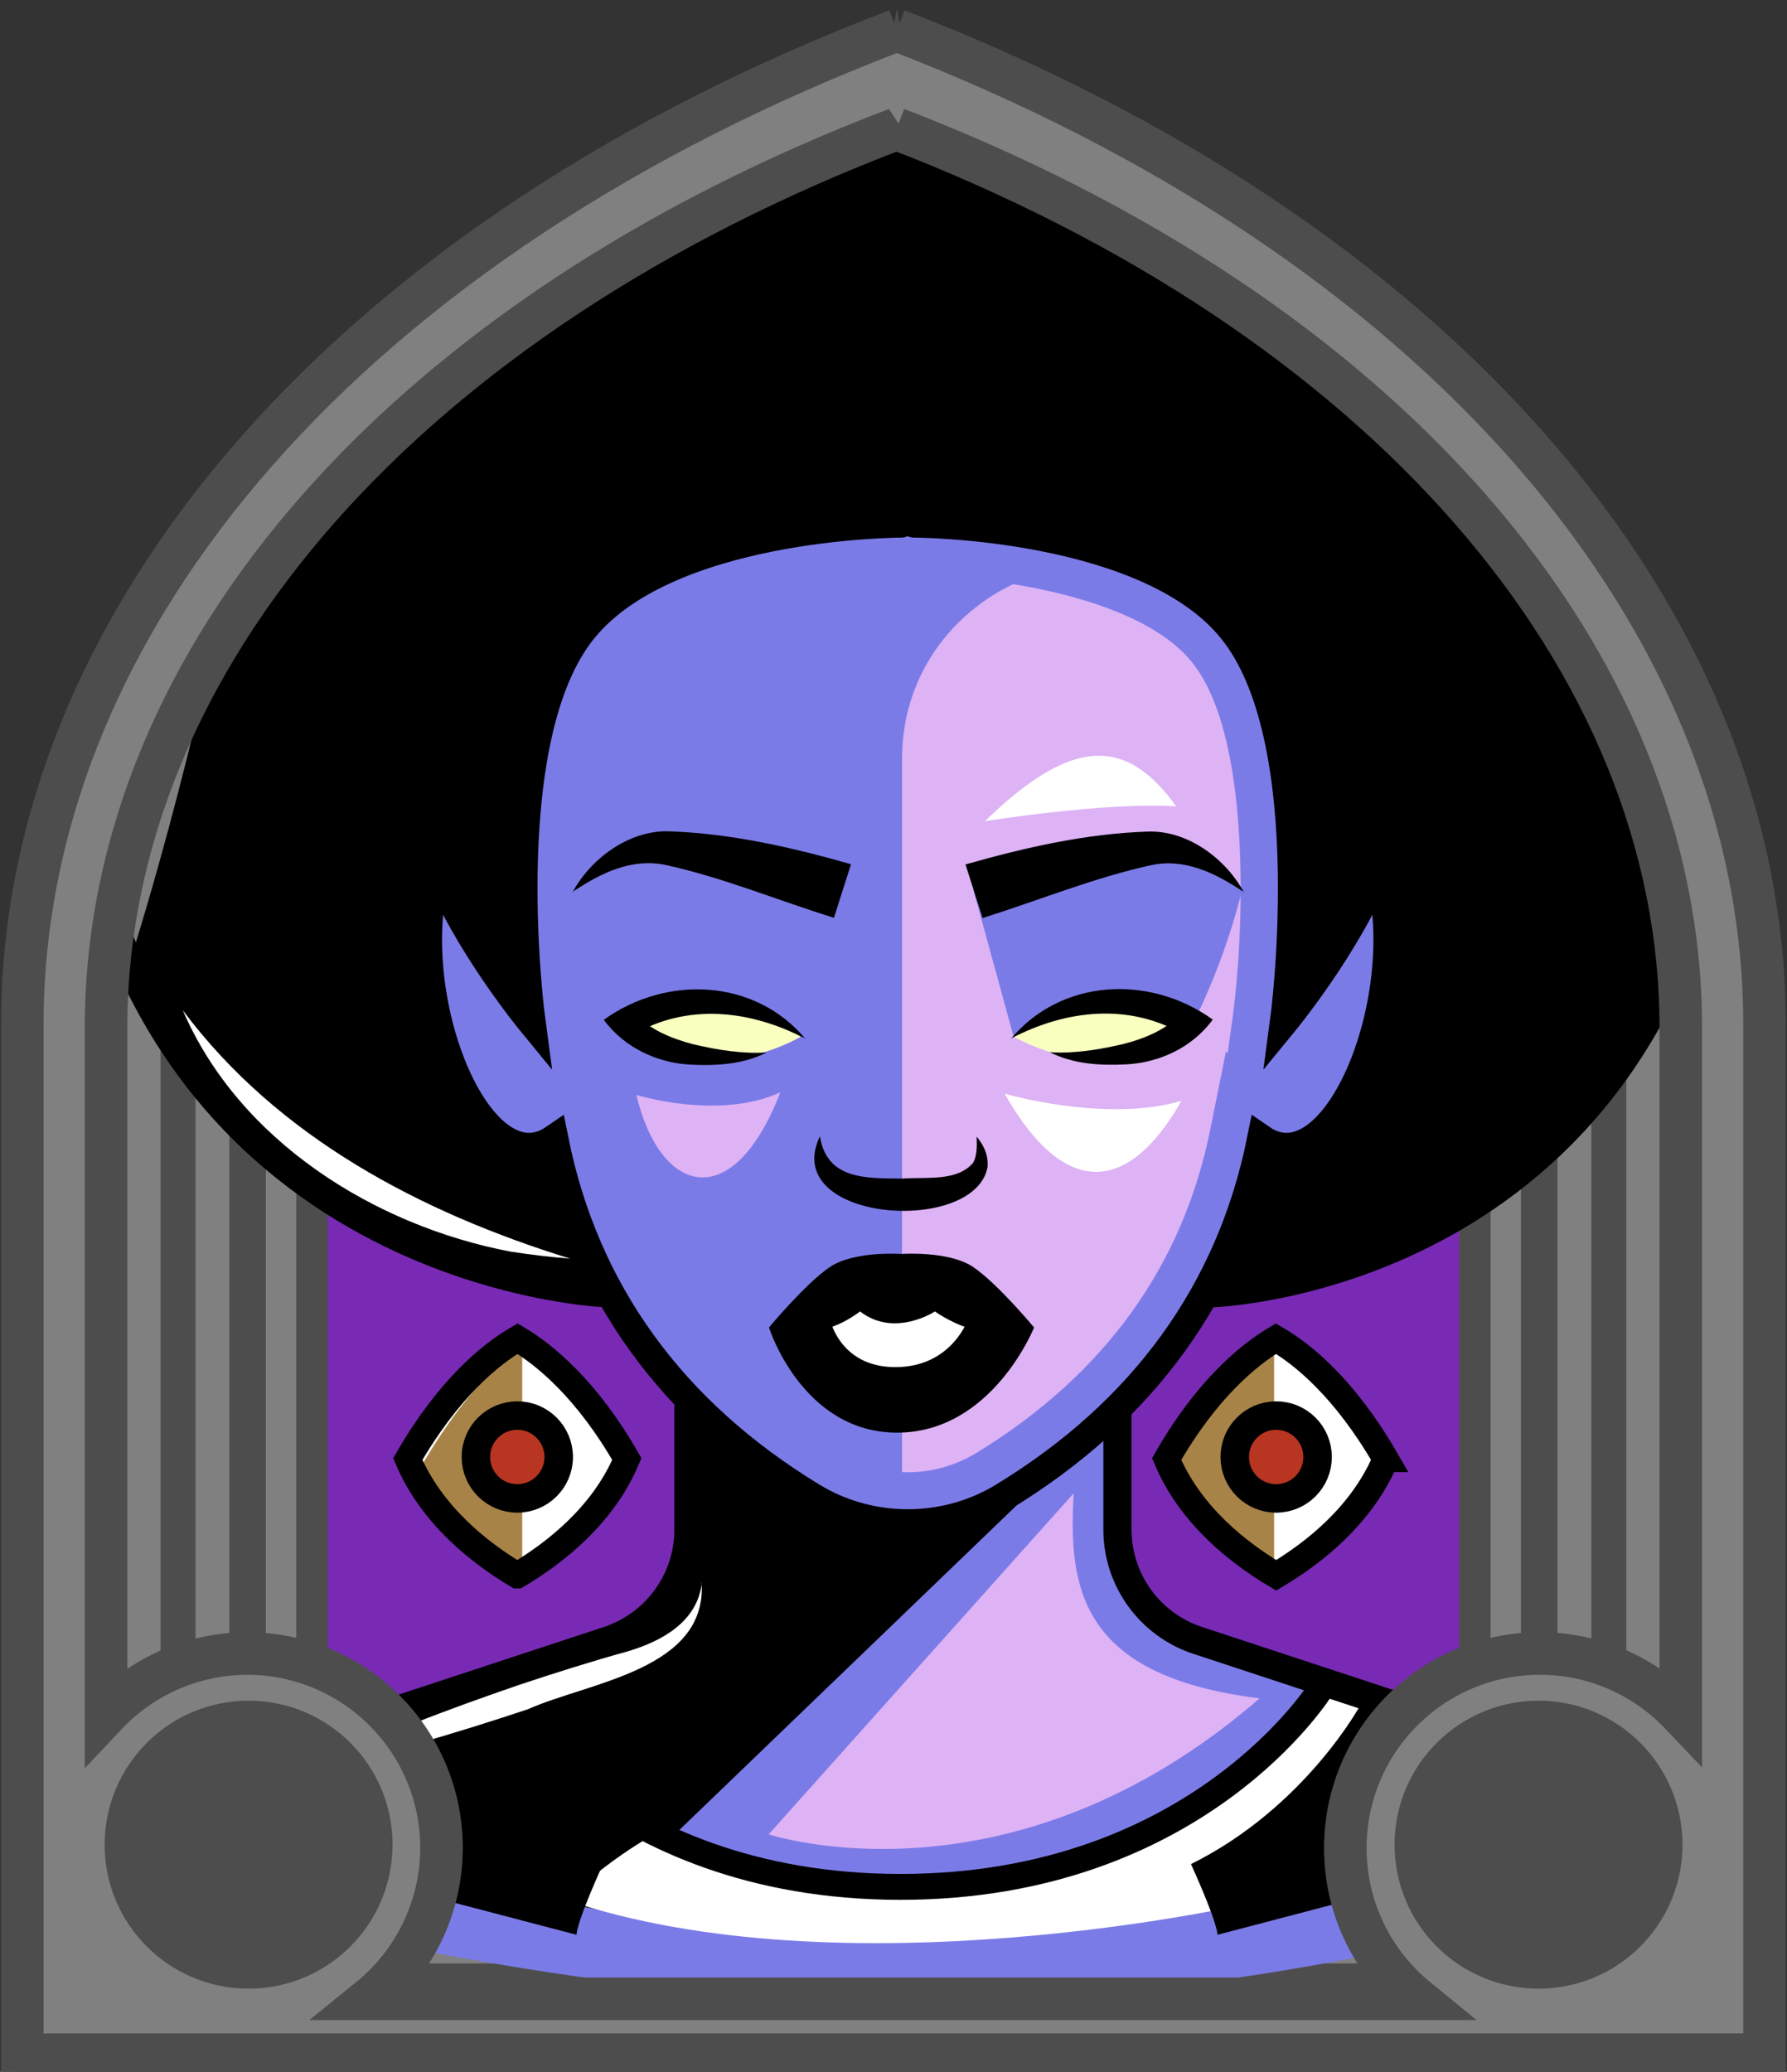 <?xml version="1.0" encoding="UTF-8" standalone="no"?>
<svg
   xmlns:dc="http://purl.org/dc/elements/1.1/"
   xmlns:cc="http://creativecommons.org/ns#"
   xmlns:rdf="http://www.w3.org/1999/02/22-rdf-syntax-ns#"
   xmlns:svg="http://www.w3.org/2000/svg"
   xmlns="http://www.w3.org/2000/svg"
   xmlns:sodipodi="http://sodipodi.sourceforge.net/DTD/sodipodi-0.dtd"
   xmlns:inkscape="http://www.inkscape.org/namespaces/inkscape"
   id="Capa_2"
   viewBox="0 0 69.02 80"
   version="1.1"
   sodipodi:docname="28w.svg"
   inkscape:version="0.92.3 (2405546, 2018-03-11)">
  <rect x="0" y="0" width="69.02" height="80" fill="#333333" stroke="none"/>
  <sodipodi:namedview
     pagecolor="#ffffff"
     bordercolor="#666666"
     borderopacity="1"
     objecttolerance="10"
     gridtolerance="10"
     guidetolerance="10"
     inkscape:pageopacity="0"
     inkscape:pageshadow="2"
     inkscape:window-width="1124"
     inkscape:window-height="764"
     id="namedview293"
     showgrid="false"
     inkscape:zoom="3.5549805"
     inkscape:cx="1.0486231"
     inkscape:cy="24.139889"
     inkscape:window-x="647"
     inkscape:window-y="112"
     inkscape:window-maximized="0"
     inkscape:current-layer="Capa_2" />
  <defs
     id="defs195">
    <style
       id="style2">
.cls-1{fill:#fff;}.cls-2{fill:#f8ffbf;}.cls-3{fill:#7b7be8;}.cls-4{fill:#a88347;}.cls-5{fill:#782ab5;}.cls-6,.cls-7,.cls-8,.cls-9,.cls-10{stroke:#000;stroke-miterlimit:10;}.cls-6,.cls-7,.cls-11,.cls-9,.cls-10,.cls-12,.cls-13{fill:none;}.cls-7{stroke-width:1.01px;}.cls-7,.cls-8,.cls-11,.cls-9{stroke-linecap:round;}.cls-8{fill:#b83521;}.cls-8,.cls-9{stroke-width:1.1px;}.cls-11{stroke:#deb778;stroke-dasharray:0 0 0 4.06;stroke-linejoin:round;}.cls-14{fill:#deb778;}.cls-10{stroke-width:1.09px;}.cls-15{fill:url(#USGS_19_Inundación_de_tierra_2);}.cls-13{stroke:#1d1d1b;stroke-dasharray:0 0 2 2;stroke-width:.3px;}.cls-16{fill:#ddb3f5;}.cls-17{fill:#fcf0c5;}
</style>
    <pattern
       id="USGS_19_Inundación_de_tierra_2"
       x="0"
       y="0"
       width="72"
       height="72"
       patternTransform="translate(-236.48 -16063) rotate(-90)"
       patternUnits="userSpaceOnUse"
       viewBox="0 0 72 72">
      <g
         id="g192">
        <rect
           class="cls-12"
           width="72"
           height="72"
           id="rect4" />
        <g
           id="g42">
          <line
             class="cls-13"
             x1="71"
             y1="71"
             x2="144.44"
             y2="71"
             id="line6" />
          <line
             class="cls-13"
             x1="71"
             y1="67"
             x2="144.44"
             y2="67"
             id="line8" />
          <line
             class="cls-13"
             x1="71"
             y1="63"
             x2="144.44"
             y2="63"
             id="line10" />
          <line
             class="cls-13"
             x1="71"
             y1="59"
             x2="144.44"
             y2="59"
             id="line12" />
          <line
             class="cls-13"
             x1="71"
             y1="55"
             x2="144.44"
             y2="55"
             id="line14" />
          <line
             class="cls-13"
             x1="71"
             y1="51"
             x2="144.44"
             y2="51"
             id="line16" />
          <line
             class="cls-13"
             x1="71"
             y1="47"
             x2="144.44"
             y2="47"
             id="line18" />
          <line
             class="cls-13"
             x1="71"
             y1="43"
             x2="144.44"
             y2="43"
             id="line20" />
          <line
             class="cls-13"
             x1="71"
             y1="39"
             x2="144.44"
             y2="39"
             id="line22" />
          <line
             class="cls-13"
             x1="71"
             y1="35"
             x2="144.44"
             y2="35"
             id="line24" />
          <line
             class="cls-13"
             x1="71"
             y1="31"
             x2="144.44"
             y2="31"
             id="line26" />
          <line
             class="cls-13"
             x1="71"
             y1="27"
             x2="144.44"
             y2="27"
             id="line28" />
          <line
             class="cls-13"
             x1="71"
             y1="23"
             x2="144.44"
             y2="23"
             id="line30" />
          <line
             class="cls-13"
             x1="71"
             y1="19"
             x2="144.44"
             y2="19"
             id="line32" />
          <line
             class="cls-13"
             x1="71"
             y1="15"
             x2="144.44"
             y2="15"
             id="line34" />
          <line
             class="cls-13"
             x1="71"
             y1="11"
             x2="144.44"
             y2="11"
             id="line36" />
          <line
             class="cls-13"
             x1="71"
             y1="7"
             x2="144.44"
             y2="7"
             id="line38" />
          <line
             class="cls-13"
             x1="71"
             y1="3"
             x2="144.44"
             y2="3"
             id="line40" />
        </g>
        <g
           id="g116">
          <line
             class="cls-13"
             x1="-1"
             y1="71"
             x2="72.44"
             y2="71"
             id="line44" />
          <line
             class="cls-13"
             x1="-1"
             y1="67"
             x2="72.44"
             y2="67"
             id="line46" />
          <line
             class="cls-13"
             x1="-1"
             y1="63"
             x2="72.44"
             y2="63"
             id="line48" />
          <line
             class="cls-13"
             x1="-1"
             y1="59"
             x2="72.44"
             y2="59"
             id="line50" />
          <line
             class="cls-13"
             x1="-1"
             y1="55"
             x2="72.44"
             y2="55"
             id="line52" />
          <line
             class="cls-13"
             x1="-1"
             y1="51"
             x2="72.44"
             y2="51"
             id="line54" />
          <line
             class="cls-13"
             x1="-1"
             y1="47"
             x2="72.44"
             y2="47"
             id="line56" />
          <line
             class="cls-13"
             x1="-1"
             y1="43"
             x2="72.44"
             y2="43"
             id="line58" />
          <line
             class="cls-13"
             x1="-1"
             y1="39"
             x2="72.44"
             y2="39"
             id="line60" />
          <line
             class="cls-13"
             x1="-1"
             y1="35"
             x2="72.44"
             y2="35"
             id="line62" />
          <line
             class="cls-13"
             x1="-1"
             y1="31"
             x2="72.44"
             y2="31"
             id="line64" />
          <line
             class="cls-13"
             x1="-1"
             y1="27"
             x2="72.44"
             y2="27"
             id="line66" />
          <line
             class="cls-13"
             x1="-1"
             y1="23"
             x2="72.44"
             y2="23"
             id="line68" />
          <line
             class="cls-13"
             x1="-1"
             y1="19"
             x2="72.44"
             y2="19"
             id="line70" />
          <line
             class="cls-13"
             x1="-1"
             y1="15"
             x2="72.44"
             y2="15"
             id="line72" />
          <line
             class="cls-13"
             x1="-1"
             y1="11"
             x2="72.44"
             y2="11"
             id="line74" />
          <line
             class="cls-13"
             x1="-1"
             y1="7"
             x2="72.44"
             y2="7"
             id="line76" />
          <line
             class="cls-13"
             x1="-1"
             y1="3"
             x2="72.44"
             y2="3"
             id="line78" />
          <line
             class="cls-13"
             x1="1.04"
             y1="69"
             x2="74.48"
             y2="69"
             id="line80" />
          <line
             class="cls-13"
             x1="1.04"
             y1="65"
             x2="74.48"
             y2="65"
             id="line82" />
          <line
             class="cls-13"
             x1="1.04"
             y1="61"
             x2="74.48"
             y2="61"
             id="line84" />
          <line
             class="cls-13"
             x1="1.04"
             y1="57"
             x2="74.48"
             y2="57"
             id="line86" />
          <line
             class="cls-13"
             x1="1.04"
             y1="53"
             x2="74.48"
             y2="53"
             id="line88" />
          <line
             class="cls-13"
             x1="1.04"
             y1="49"
             x2="74.48"
             y2="49"
             id="line90" />
          <line
             class="cls-13"
             x1="1.04"
             y1="45"
             x2="74.48"
             y2="45"
             id="line92" />
          <line
             class="cls-13"
             x1="1.04"
             y1="41"
             x2="74.48"
             y2="41"
             id="line94" />
          <line
             class="cls-13"
             x1="1.04"
             y1="37"
             x2="74.48"
             y2="37"
             id="line96" />
          <line
             class="cls-13"
             x1="1.04"
             y1="33"
             x2="74.48"
             y2="33"
             id="line98" />
          <line
             class="cls-13"
             x1="1.04"
             y1="29"
             x2="74.48"
             y2="29"
             id="line100" />
          <line
             class="cls-13"
             x1="1.04"
             y1="25"
             x2="74.48"
             y2="25"
             id="line102" />
          <line
             class="cls-13"
             x1="1.04"
             y1="21"
             x2="74.48"
             y2="21"
             id="line104" />
          <line
             class="cls-13"
             x1="1.04"
             y1="17"
             x2="74.48"
             y2="17"
             id="line106" />
          <line
             class="cls-13"
             x1="1.04"
             y1="13"
             x2="74.48"
             y2="13"
             id="line108" />
          <line
             class="cls-13"
             x1="1.04"
             y1="9"
             x2="74.48"
             y2="9"
             id="line110" />
          <line
             class="cls-13"
             x1="1.04"
             y1="5"
             x2="74.48"
             y2="5"
             id="line112" />
          <line
             class="cls-13"
             x1="1.04"
             y1="1"
             x2="74.48"
             y2="1"
             id="line114" />
        </g>
        <g
           id="g190">
          <line
             class="cls-13"
             x1="-73"
             y1="71"
             x2=".44"
             y2="71"
             id="line118" />
          <line
             class="cls-13"
             x1="-73"
             y1="67"
             x2=".44"
             y2="67"
             id="line120" />
          <line
             class="cls-13"
             x1="-73"
             y1="63"
             x2=".44"
             y2="63"
             id="line122" />
          <line
             class="cls-13"
             x1="-73"
             y1="59"
             x2=".44"
             y2="59"
             id="line124" />
          <line
             class="cls-13"
             x1="-73"
             y1="55"
             x2=".44"
             y2="55"
             id="line126" />
          <line
             class="cls-13"
             x1="-73"
             y1="51"
             x2=".44"
             y2="51"
             id="line128" />
          <line
             class="cls-13"
             x1="-73"
             y1="47"
             x2=".44"
             y2="47"
             id="line130" />
          <line
             class="cls-13"
             x1="-73"
             y1="43"
             x2=".44"
             y2="43"
             id="line132" />
          <line
             class="cls-13"
             x1="-73"
             y1="39"
             x2=".44"
             y2="39"
             id="line134" />
          <line
             class="cls-13"
             x1="-73"
             y1="35"
             x2=".44"
             y2="35"
             id="line136" />
          <line
             class="cls-13"
             x1="-73"
             y1="31"
             x2=".44"
             y2="31"
             id="line138" />
          <line
             class="cls-13"
             x1="-73"
             y1="27"
             x2=".44"
             y2="27"
             id="line140" />
          <line
             class="cls-13"
             x1="-73"
             y1="23"
             x2=".44"
             y2="23"
             id="line142" />
          <line
             class="cls-13"
             x1="-73"
             y1="19"
             x2=".44"
             y2="19"
             id="line144" />
          <line
             class="cls-13"
             x1="-73"
             y1="15"
             x2=".44"
             y2="15"
             id="line146" />
          <line
             class="cls-13"
             x1="-73"
             y1="11"
             x2=".44"
             y2="11"
             id="line148" />
          <line
             class="cls-13"
             x1="-73"
             y1="7"
             x2=".44"
             y2="7"
             id="line150" />
          <line
             class="cls-13"
             x1="-73"
             y1="3"
             x2=".44"
             y2="3"
             id="line152" />
          <line
             class="cls-13"
             x1="-70.96"
             y1="69"
             x2="2.48"
             y2="69"
             id="line154" />
          <line
             class="cls-13"
             x1="-70.96"
             y1="65"
             x2="2.48"
             y2="65"
             id="line156" />
          <line
             class="cls-13"
             x1="-70.96"
             y1="61"
             x2="2.48"
             y2="61"
             id="line158" />
          <line
             class="cls-13"
             x1="-70.96"
             y1="57"
             x2="2.48"
             y2="57"
             id="line160" />
          <line
             class="cls-13"
             x1="-70.96"
             y1="53"
             x2="2.48"
             y2="53"
             id="line162" />
          <line
             class="cls-13"
             x1="-70.96"
             y1="49"
             x2="2.48"
             y2="49"
             id="line164" />
          <line
             class="cls-13"
             x1="-70.96"
             y1="45"
             x2="2.48"
             y2="45"
             id="line166" />
          <line
             class="cls-13"
             x1="-70.96"
             y1="41"
             x2="2.48"
             y2="41"
             id="line168" />
          <line
             class="cls-13"
             x1="-70.96"
             y1="37"
             x2="2.48"
             y2="37"
             id="line170" />
          <line
             class="cls-13"
             x1="-70.96"
             y1="33"
             x2="2.48"
             y2="33"
             id="line172" />
          <line
             class="cls-13"
             x1="-70.96"
             y1="29"
             x2="2.48"
             y2="29"
             id="line174" />
          <line
             class="cls-13"
             x1="-70.96"
             y1="25"
             x2="2.48"
             y2="25"
             id="line176" />
          <line
             class="cls-13"
             x1="-70.96"
             y1="21"
             x2="2.48"
             y2="21"
             id="line178" />
          <line
             class="cls-13"
             x1="-70.96"
             y1="17"
             x2="2.48"
             y2="17"
             id="line180" />
          <line
             class="cls-13"
             x1="-70.96"
             y1="13"
             x2="2.48"
             y2="13"
             id="line182" />
          <line
             class="cls-13"
             x1="-70.96"
             y1="9"
             x2="2.48"
             y2="9"
             id="line184" />
          <line
             class="cls-13"
             x1="-70.96"
             y1="5"
             x2="2.48"
             y2="5"
             id="line186" />
          <line
             class="cls-13"
             x1="-70.96"
             y1="1"
             x2="2.48"
             y2="1"
             id="line188" />
        </g>
      </g>
    </pattern>
  </defs>
  <path
     id="path7641-4"
     style="fill:#782ab5;fill-opacity:1;stroke:#4d4d4d;stroke-width:1.622;stop-color:#000000"
     d="M 34.9,1.694 C 14.323,9.527 1.63,23.954 1.569,39.581 V 79.197 H 67.964 V 39.581 C 67.958,23.99 55.374,9.571 34.9,1.694 Z" />
  <path
     id="path7641-7"
     style="fill:#808080;stroke:#4d4d4d;stroke-width:1.483;stop-color:#000000"
     d="M 34.629,5.043 C 15.816,12.204 4.154,25.395 4.154,39.683 V 76.559 H 64.859 V 39.683 c 0,-14.255 -11.51,-27.438 -30.23,-34.64 z m -0.012,3.436 C 51.537,14.988 61.942,26.904 61.942,39.789 v 33.828 H 7.072 v -33.828 c 0,-12.914 10.54,-24.837 27.545,-31.31 z" />
  <path
     id="path7641-7-8"
     style="fill:#808080;stroke:#4d4d4d;stroke-width:1.35;stop-color:#000000"
     d="M 34.618,8.246 C 17.491,14.766 6.876,26.774 6.876,39.781 v 33.57 H 62.138 v -33.57 c 0,-12.977 -10.478,-24.978 -27.52,-31.535 z m -0.011,3.128 c 15.403,5.926 24.875,16.774 24.875,28.503 V 70.672 H 9.532 V 39.877 c 0,-11.756 9.595,-22.61 25.075,-28.503 z" />
  <path
     id="path7641-7-8-0"
     style="fill:#808080;stroke:#4d4d4d;stroke-width:1.214;stop-color:#000000"
     d="M 34.607,11.526 C 19.207,17.389 9.662,28.186 9.662,39.881 V 70.066 H 59.352 V 39.881 c 0,-11.668 -9.422,-22.459 -24.745,-28.355 z m -0.01,2.812 c 13.85,5.329 22.366,15.083 22.366,25.629 V 67.657 H 12.05 V 39.968 c 0,-10.571 8.627,-20.33 22.547,-25.629 z" />
  <g
     id="Characters">
    <g
       id="g281">
      <path
         class="cls-3"
         d="m 46.64,49.88 c -0.85,1.33 -3.51,4.84 -3.51,4.84 0,0 0,2.66 0.12,5.32 0.24,2.05 3.99,3.63 3.99,3.63 l 13.79,4.11 -0.73,5.92 c 0,0 -11,3.39 -23.82,3.63 C 23.66,77.57 9.52,73.82 9.52,73.82 L 9.4,68.02 c 0,0 11.36,-3.63 14.26,-4.72 2.91,-1.08 2.79,-2.66 2.79,-2.66 L 26.2,53.75 c 0,0 -0.72,-0.72 -2.66,-3.87 -0.1,0 -0.21,0 -0.31,-0.02 C 10.27,49.45 4.92,37.43 4.92,37.43 c 0,0 4.718,-10.158 9.558,-23.578 18.5,-11 37.301,1.682 37.301,1.682 0,0 16.621,16.097 12.391,23.227 -4.23,7.13 -8.58,9.67 -17.52,11.12 z"
         id="path201"
         inkscape:connector-curvature="0"
         style="fill:#7b7be8"
         sodipodi:nodetypes="ccccccsccccccccccscc" />
      <path
         d="m 64.17,38.76 c -4.23,7.13 -8.58,9.67 -17.52,11.12 0.46,-1.47 1.65,-5.24 1.97,-5.78 3.26,1.08 5.16,-5.29 4.88,-10.44 -2.57,5.02 -3.79,5.15 -3.79,5.15 0,0 1.08,-10.3 -1.36,-13.69 C 45.91,21.73 39,18.61 30.19,20.78 21.38,22.95 19.34,26.21 20.7,39.22 17.72,36.78 16.9,33.8 16.9,33.8 c 0,0 -0.68,4.61 0.82,8.13 1.49,2.71 3.66,2.58 3.66,2.58 0,0 1.04,3.05 1.85,5.35 C 10.27,49.45 4.92,37.43 4.92,37.43 c 0,0 2.703,-8.171 4.661,-19.131 0.546,-3.059 4.825,-3.066 5.881,-5.994 3.832,-2.278 6.634,-6.04 11.345,-6.782 18.037,-2.84 28.065,8.323 28.065,8.323 0,0 13.527,17.784 9.297,24.914 z"
         id="path203"
         inkscape:connector-curvature="0"
         sodipodi:nodetypes="sccccssccccccscscs" />
      <path
         class="cls-16"
         d="M34.84,59.17V29.31c0-6.92,8.89-10.27,13.1-4.77,.14,.19,.28,.38,.41,.59,2.85,5.72,.56,18.32-1.53,24.16s-9.17,9.9-11.98,9.9Z"
         id="path205" />
      <path
         class="cls-3"
         d="M37.6,34.38l1.55,5.65s3.16-2.36,6.87-.4c1.35-2.63,1.95-5.25,1.95-5.25,0,0-1.41-2.22-4.11-1.68s-6.26,1.68-6.26,1.68Z"
         id="path207" />
      <path
         class="cls-2"
         d="M30.92,40.04s-2.95-2.54-6.66-.46c2.19,1.57,4.35,1.7,6.66,.46Z"
         id="path209" />
      <path
         class="cls-2"
         d="M39.17,40.04s2.95-2.54,6.66-.46c-2.19,1.57-4.35,1.7-6.66,.46Z"
         id="path211" />
      <path
         class="cls-1"
         d="M30.84,51.16l2.64-1.56h3.48l1.44,1.56s-1.32,2.16-3.96,2.4-3.6-2.4-3.6-2.4Z"
         id="path213" />
      <path
         class="cls-16"
         d="M24.58,42.28s3.18,.99,5.56-.1c-1.86,4.79-4.66,3.92-5.56,.1Z"
         id="path215" />
      <path
         class="cls-16"
         d="M41.47,57.66l-11.78,13.17s9.32,3.11,18.96-5.25c-6.96-.86-7.39-4.28-7.18-7.93Z"
         id="path217" />
      <path
         d="M39.97,57.45l-16.92,16.28-12.32-2.57-1.07-3.64,12.85-3.96s3.8-.37,3.94-2.92,.35-6.4,.35-6.4c0,0,4.28,3.75,6.21,4.18s4.61-.11,4.61-.11l2.36-.86Z"
         id="path219" />
      <path
         class="cls-1"
         d="M50.66,64.67l3.14,1.05-5.85,7.84s-15.37,3.45-26.13-.21c2.4-2.09,3.66-2.61,3.66-2.61,0,0,5.02,2.82,11.71,1.88s11.71-3.76,13.48-7.94Z"
         id="path221" />
      <path
         class="cls-1"
         d="M24.17,56.45s-2.57-3.96-4.33-4.7c-3.6,2.86-4.33,4.7-4.33,4.7,0,0,2.79,4.18,4.7,4.48,3.16-1.98,3.96-4.48,3.96-4.48Z"
         id="path223" />
      <path
         class="cls-1"
         d="M49.57,51.68s-3.16,2.13-4.26,4.92c2.35,3.45,3.96,4.26,3.96,4.26,0,0,3.67-2.57,4.18-4.7-1.98-3.3-3.89-4.48-3.89-4.48Z"
         id="path225" />
      <path
         class="cls-4"
         d="M49.21,52.06v8.8s-3.62-2.87-3.89-4.26c2.23-3.8,3.89-4.54,3.89-4.54Z"
         id="path227" />
      <path
         class="cls-4"
         d="M20.17,52.06v8.8s-3.62-2.87-3.89-4.26c2.23-3.8,3.89-4.54,3.89-4.54Z"
         id="path229" />
      <path
         class="cls-3"
         d="M35.29,22.21c2.3,0,8.72,.64,10.84,3.48,2.3,3.06,1.86,10.79,1.49,13.51l-.2,1.46-.07-.05-.6,2.98c-1.06,5.29-4.1,9.5-9.05,12.52-.79,.48-1.71,.74-2.65,.74s-1.86-.26-2.65-.74c-4.95-3.01-7.99-7.22-9.05-12.52l-.61-2.97-.06,.04-.2-1.46c-.36-2.72-.81-10.44,1.48-13.51,2.12-2.84,8.54-3.47,10.83-3.48h.49m0-2h-.49s-9.24,0-12.43,4.28c-3.29,4.4-1.86,14.97-1.86,14.97,0,0-2.53-3.08-3.63-5.95-1.28,4.4,1.01,10.79,3.54,10.79,.32,0,.65-.1,.97-.32,1.19,5.93,4.6,10.56,9.97,13.83,1.13,.69,2.41,1.03,3.69,1.03s2.56-.34,3.69-1.03c5.38-3.27,8.79-7.9,9.97-13.83,.32,.22,.65,.32,.97,.32,2.53,0,4.82-6.38,3.54-10.79-1.1,2.87-3.63,5.95-3.63,5.95,0,0,1.43-10.57-1.87-14.97-3.18-4.28-12.43-4.28-12.43-4.28h0Z"
         id="path231" />
      <path
         class="cls-1"
         d="M38.04,31.71s4.74-.76,7.39-.57c-1.9-2.65-3.98-2.75-7.39,.57Z"
         id="path233" />
      <path
         class="cls-1"
         d="M38.8,42.23s3.89,1.14,6.83,.28c-1.99,3.51-4.46,3.89-6.83-.28Z"
         id="path235" />
      <path
         class="cls-9"
         d="m 23.41,49.93 c 0,0 -17.806,-0.633 -20.492,-20.258"
         id="path239"
         inkscape:connector-curvature="0"
         style="fill:none;stroke:#000000;stroke-width:1.1px;stroke-linecap:round;stroke-miterlimit:10"
         sodipodi:nodetypes="cc" />
      <path
         class="cls-9"
         d="M35.3,20.21s9.25,0,12.43,4.28c3.3,4.4,1.87,14.97,1.87,14.97,0,0,2.53-3.08,3.63-5.95,1.44,4.96-1.65,12.43-4.51,10.46-1.19,5.93-4.6,10.56-9.97,13.83-2.25,1.37-5.13,1.37-7.38,0-5.38-3.27-8.79-7.9-9.97-13.83-2.87,1.97-5.95-5.5-4.51-10.46,1.1,2.87,3.63,5.95,3.63,5.95,0,0-1.43-10.57,1.86-14.97,3.19-4.28,12.43-4.28,12.43-4.28"
         id="path237" />
      <path
         class="cls-9"
         d="m 46.82,49.93 c 0,0 16.127,-0.456 19.533,-18.232"
         id="path241"
         inkscape:connector-curvature="0"
         style="fill:none;stroke:#000000;stroke-width:1.1px;stroke-linecap:round;stroke-miterlimit:10"
         sodipodi:nodetypes="cc" />
      <path
         d="M22.11,34.46c.68-1.27,2.15-2.4,3.71-2.36,2.42,.08,4.76,.62,7.05,1.27,0,0-.66,2.07-.66,2.07-2.16-.67-4.3-1.56-6.5-2.04-1.3-.27-2.48,.29-3.61,1.05h0Z"
         id="path243" />
      <path
         d="M31.13,40.12c-2.15-1.13-4.59-1.39-6.69-.16,0,0,.13-.8,.13-.8,.5,.58,1.34,.94,2.23,1.17,.91,.21,1.86,.37,2.81,.31-.9,.46-1.94,.52-2.94,.47-1.22-.06-2.52-.61-3.35-1.73,2.43-1.75,5.86-1.59,7.8,.75h0Z"
         id="path245" />
      <path
         d="M48.06,34.46c-1.13-.76-2.31-1.33-3.61-1.05-2.19,.48-4.34,1.36-6.5,2.04,0,0-.66-2.07-.66-2.07,2.29-.65,4.63-1.19,7.05-1.27,1.56-.05,3.03,1.08,3.71,2.36h0Z"
         id="path247" />
      <path
         d="M39.04,40.12c1.95-2.34,5.37-2.5,7.8-.75-.82,1.12-2.12,1.67-3.35,1.73-1,.05-2.04-.01-2.94-.47,.95,.06,1.9-.1,2.81-.31,.88-.22,1.73-.59,2.23-1.17l.13,.8c-2.1-1.23-4.54-.97-6.69,.16h0Z"
         id="path249" />
      <path
         d="M31.67,43.89c.28,1.69,1.82,1.6,3.17,1.62,.95-.07,2.09,.12,2.73-.59,.16-.24,.17-.63,.15-1.03,.25,.3,.47,.69,.42,1.19-.52,2.64-8.02,2.1-6.48-1.19h0Z"
         id="path251" />
      <path
         d="M39.94,51.26s-1.42-1.71-2.36-2.34-2.76-.5-2.76-.5c0,0-1.82-.13-2.76,.5s-2.36,2.34-2.36,2.34c0,0,1.69,.75,3.52-.62,1.33,1.03,2.89,0,2.89,0,0,0,1.99,1.46,3.83,.62Z"
         id="path253" />
      <path
         d="M29.7,51.26s1.28,4.06,4.95,4.06,5.29-4.06,5.29-4.06l-2.53-.37s-.61,1.9-2.83,1.9-2.56-1.97-2.56-1.97l-2.32,.45Z"
         id="path255" />
      <path
         class="cls-7"
         d="M19.98,60.83c1.46-.87,3.32-2.32,4.23-4.49-1.55-2.71-3.18-4.03-4.22-4.65-1.04,.6-2.67,1.93-4.24,4.65,.92,2.17,2.77,3.62,4.23,4.49Z"
         id="path257" />
      <circle
         class="cls-8"
         cx="19.98"
         cy="56.26"
         r="1.6"
         id="circle259" />
      <path
         class="cls-7"
         d="M53.52,56.34c-1.57-2.72-3.2-4.05-4.24-4.65-1.04,.62-2.67,1.94-4.22,4.65,.91,2.17,2.77,3.62,4.23,4.49,1.46-.87,3.31-2.32,4.23-4.49Z"
         id="path261" />
      <circle
         class="cls-8"
         cx="49.29"
         cy="56.26"
         r="1.6"
         id="circle263" />
      <g
         id="g269">
        <path
           class="cls-10"
           d="M26.59,54.27v4.8c0,1.94-1.25,3.66-3.09,4.27l-11.66,3.84s-3.83,1.2-4.78,4.07"
           id="path265" />
        <path
           class="cls-10"
           d="M43.16,54.27v4.8c0,1.94,1.25,3.66,3.09,4.27l11.66,3.84s3.83,1.2,4.78,4.07"
           id="path267" />
      </g>
      <path
         class="cls-6"
         d="M18.71,65.17s4.54,7.69,16.07,7.69,16.26-7.69,16.26-7.69"
         id="path271" />
      <path
         d="M16.73,65.81s2.14,3.98,6.56,6.17c-1.09,2.42-1.02,2.73-1.02,2.73l-11.95-3.13-.7-3.28,7.11-2.5Z"
         id="path273" />
      <path
         d="M52.56,65.81s-2.14,3.98-6.56,6.17c1.09,2.42,1.02,2.73,1.02,2.73l11.95-3.13,.7-3.28-7.11-2.5Z"
         id="path275" />
      <path
         class="cls-1"
         d="M27.1,61.11c.21,3.38-4.36,3.84-6.71,4.89-2.77,.92-5.57,1.77-8.46,2.33,2.64-1.31,5.36-2.32,8.12-3.27,1.38-.46,2.77-.9,4.18-1.29,1.32-.39,2.71-1.14,2.88-2.66h0Z"
         id="path277" />
      <path
         class="cls-1"
         d="M7.06,39.01c3.67,4.91,9.2,7.81,14.96,9.59-.76-.06-1.53-.15-2.3-.27-5.26-1-10.49-4.28-12.66-9.32h0Z"
         id="path279" />
    </g>
  </g>
  <g
     id="g20645">
    <path
       style="fill:#808080;stroke:#4d4d4d;stroke-width:0.938;stop-color:#000000;fill-opacity:1"
       d="m 9.542,65.883 a 5.476,5.476 0 0 1 5.476,5.476 5.476,5.476 0 0 1 -5.476,5.476 5.476,5.476 0 0 1 -5.476,-5.476 5.476,5.476 0 0 1 5.476,-5.476 z"
       id="path284" />
    <path
       style="fill:#808080;stroke:#4d4d4d;stroke-width:0.938;stop-color:#000000;fill-opacity:1"
       d="m 59.472,65.883 a 5.476,5.476 0 0 1 5.476,5.476 5.476,5.476 0 0 1 -5.476,5.476 5.476,5.476 0 0 1 -5.476,-5.476 5.476,5.476 0 0 1 5.476,-5.476 z"
       id="path286" />
    <path
       id="path7641"
       style="fill:#808080;stroke:#4d4d4d;stroke-width:1.644;stop-color:#000000"
       d="M 34.643,1.166 C 13.788,9.105 0.861,23.727 0.861,39.564 V 79.34 H 68.152 V 39.564 c 0,-15.801 -12.759,-30.415 -33.51,-38.398 z m -0.014,3.809 C 53.385,12.191 64.918,25.4 64.918,39.682 v 26.508 c -1.369,-1.441 -3.301,-2.342 -5.445,-2.342 -4.149,0 -7.512,3.363 -7.512,7.512 0,2.347 1.076,4.443 2.762,5.82 H 14.27 c 1.756,-1.423 2.778,-3.56 2.783,-5.82 4.8e-5,-4.149 -3.363,-7.512 -7.512,-7.512 -2.062,0.006 -4.031,0.86 -5.445,2.361 V 39.682 c 0,-14.315 11.683,-27.532 30.533,-34.707 z" />
    <circle
       style="fill:#4d4d4d;fill-opacity:1;stroke:#4d4d4d;stop-color:#000000"
       id="path16431"
       cx="9.601"
       cy="71.23"
       r="5.06" />
    <circle
       style="fill:#4d4d4d;fill-opacity:1;stroke:#4d4d4d;stop-color:#000000"
       id="path16431-3"
       cx="59.423"
       cy="71.23"
       r="5.06" />
  </g>
</svg>
